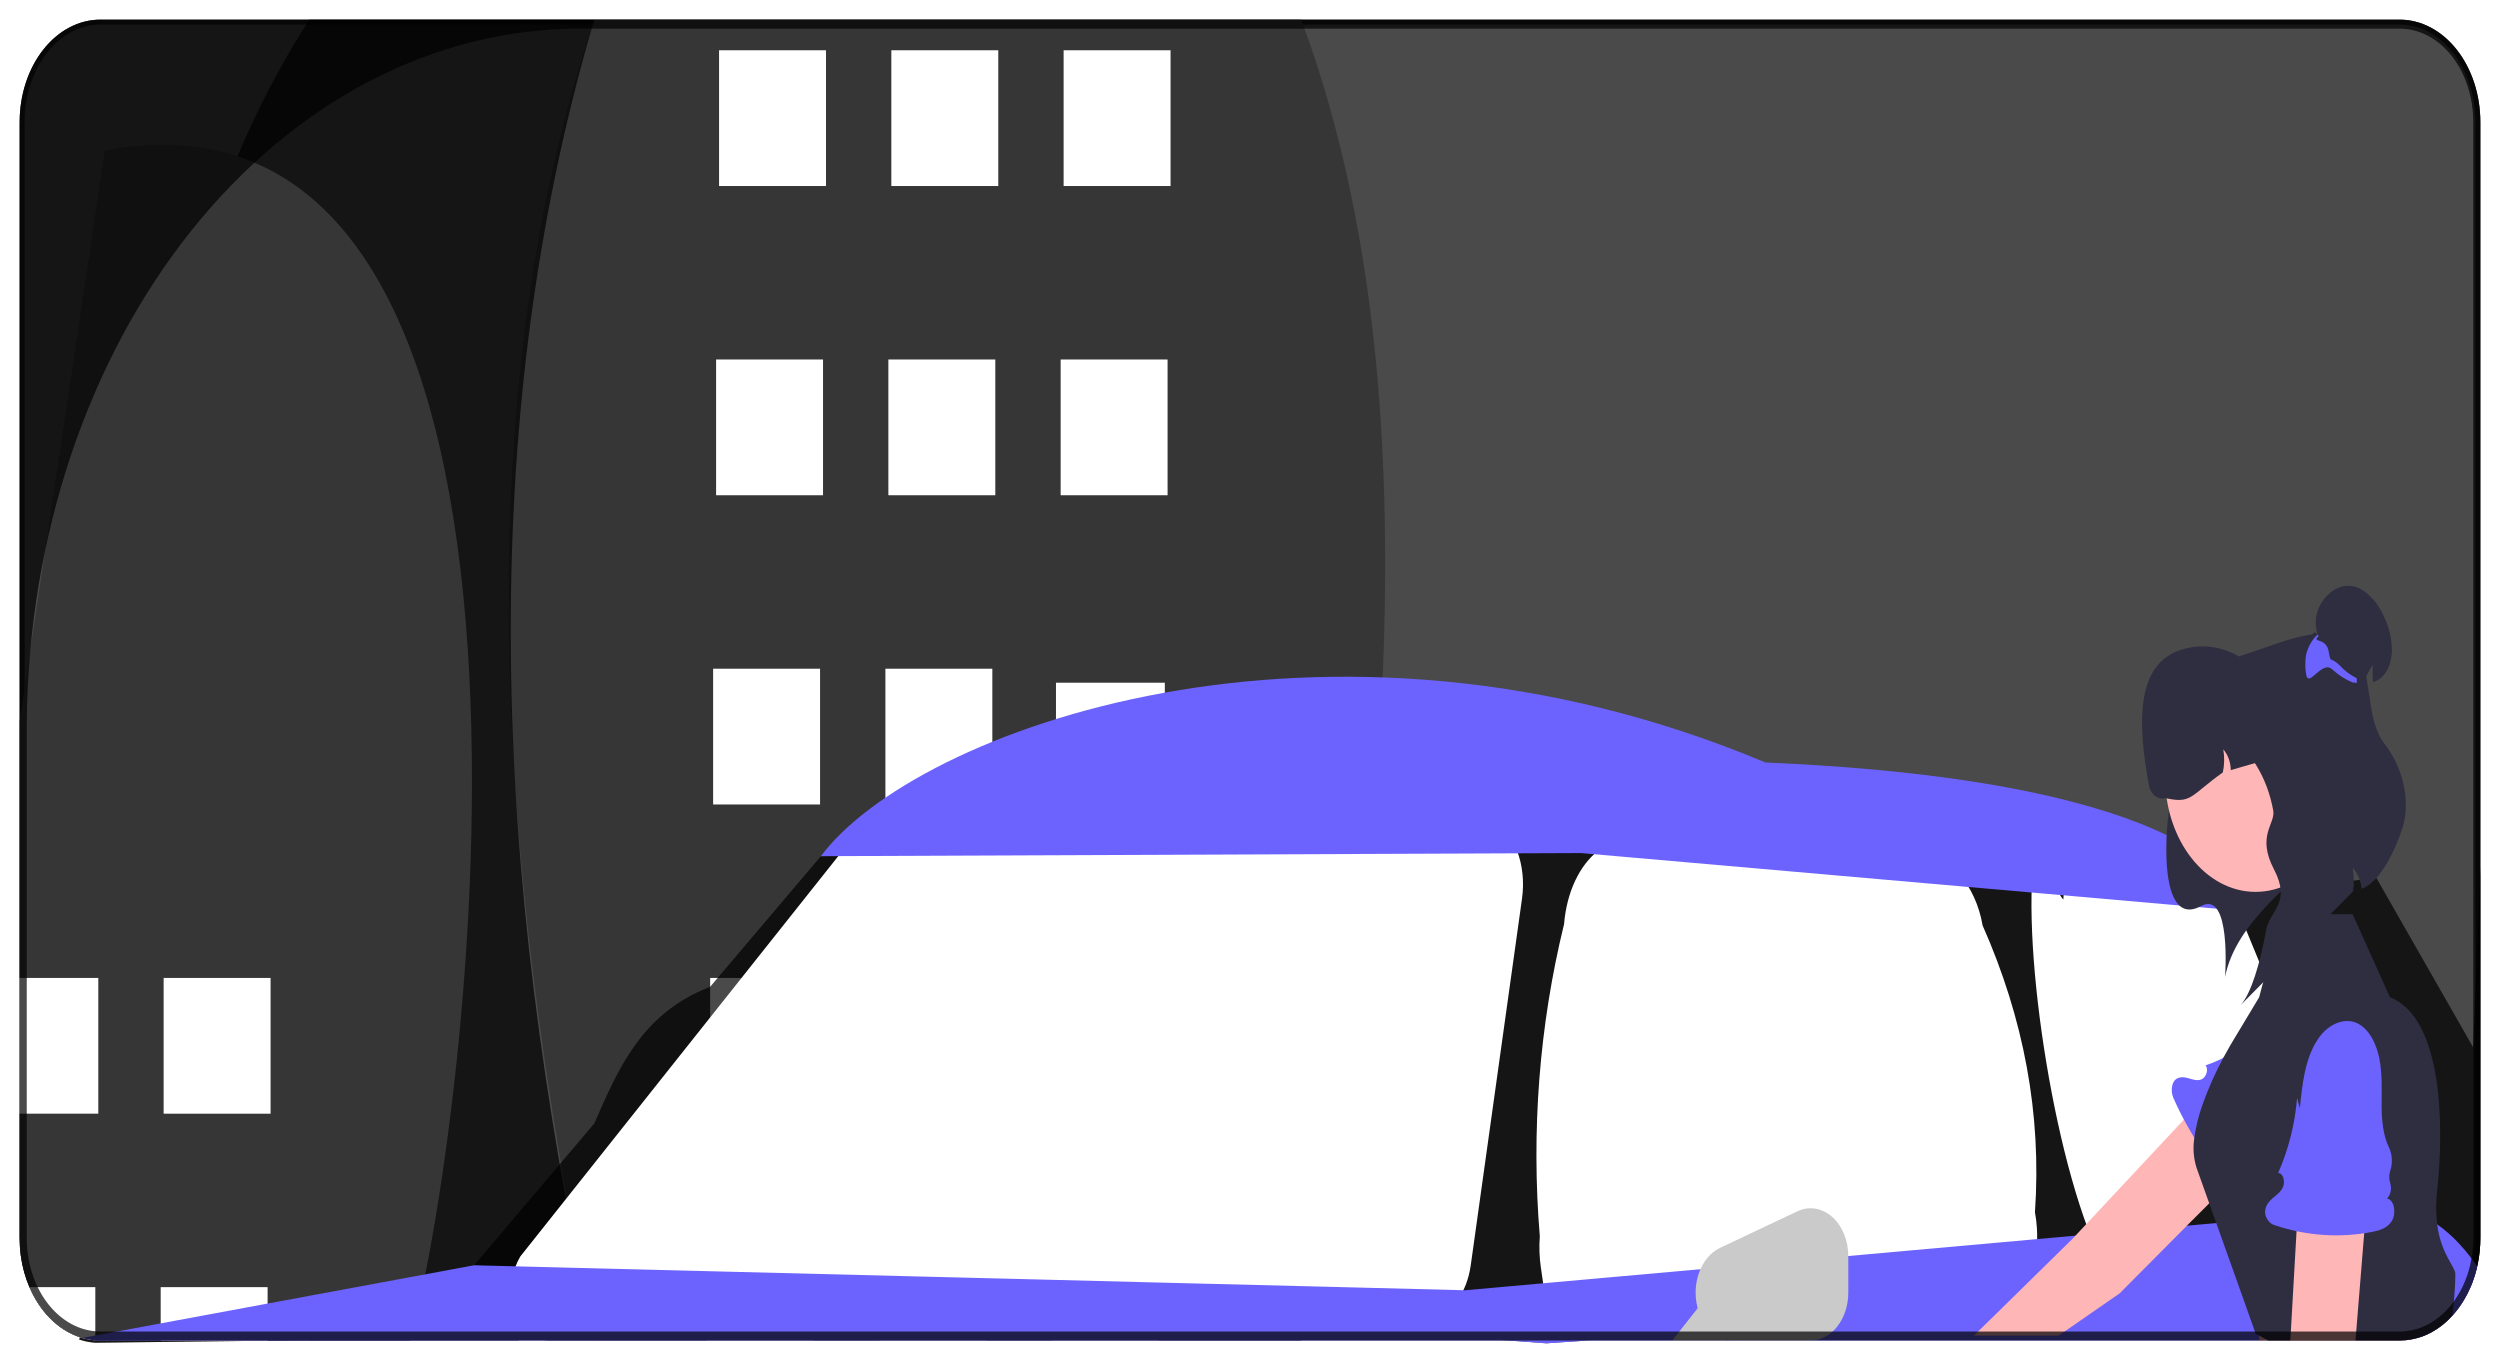 <svg width="509" height="278" viewBox="0 0 509 278" fill="none" xmlns="http://www.w3.org/2000/svg">
<g clip-path="url(#clip0_3_64)" filter="url(#filter0_d_3_64)">
<path d="M499.225 263.201L499.23 263.196C500.557 261.673 501.677 259.872 502.538 257.866C503.821 254.876 504.497 251.519 504.5 248.105V20.827C504.495 15.404 502.795 10.223 499.797 6.417C496.801 2.613 492.769 0.507 488.596 0.5H20.404C16.231 0.507 12.199 2.613 9.203 6.417C6.205 10.223 4.505 15.404 4.5 20.826V248.105C4.499 252.735 5.737 257.219 7.999 260.821C10.259 264.423 13.399 266.916 16.885 267.927C16.885 267.927 16.885 267.927 16.885 267.927L16.745 268.408C17.62 268.661 18.51 268.82 19.406 268.885L499.225 263.201ZM499.225 263.201C499.132 263.311 499.041 263.411 498.95 263.501L498.941 263.511L498.932 263.521C497.729 264.857 496.374 265.945 494.919 266.749L494.915 266.751C494.271 267.114 493.608 267.418 492.932 267.661L499.225 263.201Z" fill="black" fill-opacity="0.71"/>
<path d="M499.225 263.201L499.23 263.196C500.557 261.673 501.677 259.872 502.538 257.866C503.821 254.876 504.497 251.519 504.5 248.105V20.827C504.495 15.404 502.795 10.223 499.797 6.417C496.801 2.613 492.769 0.507 488.596 0.5H20.404C16.231 0.507 12.199 2.613 9.203 6.417C6.205 10.223 4.505 15.404 4.5 20.826V248.105C4.499 252.735 5.737 257.219 7.999 260.821C10.259 264.423 13.399 266.916 16.885 267.927C16.885 267.927 16.885 267.927 16.885 267.927L16.745 268.408C17.62 268.661 18.51 268.82 19.406 268.885L499.225 263.201ZM499.225 263.201C499.132 263.311 499.041 263.411 498.95 263.501L498.941 263.511L498.932 263.521C497.729 264.857 496.374 265.945 494.919 266.749L494.915 266.751C494.271 267.114 493.608 267.418 492.932 267.661L499.225 263.201Z" stroke="#1E1E1E"/>
<path d="M499.225 263.201L499.23 263.196C500.557 261.673 501.677 259.872 502.538 257.866C503.821 254.876 504.497 251.519 504.5 248.105V20.827C504.495 15.404 502.795 10.223 499.797 6.417C496.801 2.613 492.769 0.507 488.596 0.5H20.404C16.231 0.507 12.199 2.613 9.203 6.417C6.205 10.223 4.505 15.404 4.5 20.826V248.105C4.499 252.735 5.737 257.219 7.999 260.821C10.259 264.423 13.399 266.916 16.885 267.927C16.885 267.927 16.885 267.927 16.885 267.927L16.745 268.408C17.62 268.661 18.51 268.82 19.406 268.885L499.225 263.201ZM499.225 263.201C499.132 263.311 499.041 263.411 498.95 263.501L498.941 263.511L498.932 263.521C497.729 264.857 496.374 265.945 494.919 266.749L494.915 266.751C494.271 267.114 493.608 267.418 492.932 267.661L499.225 263.201Z" stroke="black" stroke-opacity="0.2"/>
<path d="M121.001 1.52588e-05C95.346 75.974 100.266 168.239 121.001 268.931H264.932C282.931 168.124 292.043 72.83 264.932 1.52588e-05H121.001Z" fill="#373636"/>
<path d="M62.949 1.52588e-05C16.07 73.245 29.149 167.463 62.949 268.931H121.001C100.066 173.073 96.643 82.413 121.001 1.52588e-05H62.949Z" fill="black" fill-opacity="0.71"/>
<path d="M238.324 6.234H216.553V33.874H238.324V6.234Z" fill="white"/>
<path d="M203.249 6.234H181.478V33.874H203.249V6.234Z" fill="white"/>
<path d="M168.174 6.234H146.403V33.874H168.174V6.234Z" fill="white"/>
<path d="M237.719 69.192H215.948V96.832H237.719V69.192Z" fill="white"/>
<path d="M202.644 69.192H180.873V96.832H202.644V69.192Z" fill="white"/>
<path d="M167.569 69.192H145.798V96.832H167.569V69.192Z" fill="white"/>
<path d="M237.158 135H214.998V160H237.158V135Z" fill="white"/>
<path d="M202.039 132.15H180.269V159.79H202.039V132.15Z" fill="white"/>
<path d="M166.964 132.15H145.194V159.79H166.964V132.15Z" fill="white"/>
<path d="M236.509 195.108H214.739V222.748H236.509V195.108Z" fill="white"/>
<path d="M201.434 195.108H179.664V222.748H201.434V195.108Z" fill="white"/>
<path d="M166.36 195.108H144.589V222.748H166.36V195.108Z" fill="white"/>
<path d="M235.906 258.063H214.131V268.931H235.906V258.063Z" fill="white"/>
<path d="M200.829 258.063H179.061V268.931H200.829V258.063Z" fill="white"/>
<path d="M165.751 258.063H143.984V268.931H165.751V258.063Z" fill="white"/>
<path d="M4 142.845V248.105C3.999 252.821 5.26 257.399 7.575 261.087C9.891 264.775 13.124 267.357 16.745 268.408C17.62 268.661 18.51 268.82 19.406 268.885C19.731 268.922 20.071 268.931 20.404 268.931H83.509C96.758 219.67 121.117 8.261 21.351 26.618L4 142.845Z" fill="#373636"/>
<path d="M55.087 195.108H33.317V222.748H55.087V195.108Z" fill="white"/>
<path d="M20.013 195.108H4V222.744H20.013V195.108Z" fill="white"/>
<path d="M54.483 258.063H32.715V268.931H54.483V258.063Z" fill="white"/>
<path d="M5.995 258.063C7.112 260.652 8.647 262.912 10.499 264.694C12.352 266.477 14.481 267.743 16.745 268.408C17.62 268.661 18.51 268.82 19.406 268.885V258.063H5.995Z" fill="white"/>
<path d="M505 172.373V248.105C504.997 251.584 504.309 255.008 502.997 258.063L501.87 256.861L499.694 254.548L487.649 241.762L490.642 257.421L487.122 257.66L486.847 257.678L480.456 258.118L474.868 258.504H474.846L466.872 259.055L459.086 259.587L456.49 259.761L439.957 260.9L432.908 261.386L429.713 261.606L421.261 262.185L409.926 262.965L407.822 263.112L374.552 265.397L353.391 266.856L350.109 267.077L349.863 267.095L348.526 267.187H348.519L345.62 267.389L341.456 267.673L334.711 268.132L331.732 268.334L323.143 268.931L314.866 269.5L307.044 268.931L281.82 267.095L265.467 265.902L264.932 265.865L235.906 263.754L214.131 262.166L200.829 261.202L179.061 259.615L169.026 258.889L165.751 258.651L157.698 258.063L121.001 255.392L118.268 255.19L118.117 255.181L104.822 254.218L96.522 253.612L113.96 233.043L114.198 232.758L121.001 224.736C125.896 213.584 130.595 202.322 144.591 196.907L146.116 195.108L167.132 170.317L170.718 170.252L264.932 168.674L279.16 168.435L308.309 167.949L318.871 167.774L326.671 168.352L394.252 173.382L398.655 173.713L421.124 175.383L441.916 176.925L451.799 177.659L454.213 177.843L454.372 177.852L455.587 177.944L458.84 177.577L462.838 177.127L464.32 176.962L465 176.879L479.234 175.282L480.427 175.145L483.832 174.759L503.554 209.27L505 172.373Z" fill="black" fill-opacity="0.71"/>
<path d="M428.69 254.233C418.674 235.825 411.374 189.087 414.231 169.791C414.106 169.161 420.081 179.747 420.1 179.09C420.195 175.849 422.014 173.337 424.164 173.48L451.172 175.277C451.841 175.35 452.482 175.645 453.033 176.131C453.584 176.618 454.024 177.279 454.311 178.049L474.731 227.699C475.053 228.492 475.246 229.36 475.299 230.251C475.498 233.482 473.923 236.344 471.781 236.644L435.569 241.722C435.45 241.739 435.33 241.747 435.21 241.747C433.49 241.742 429.187 256.717 428.69 254.233Z" fill="white"/>
<path d="M313.72 254.062L313.985 255.888L315.013 262.919C315.22 264.349 315.542 265.748 315.972 267.095C316.1 267.517 316.246 267.93 316.4 268.334C316.477 268.536 316.554 268.729 316.64 268.931H390.79L403.097 267.123L403.251 267.095C405.787 266.652 408.145 265.185 409.974 262.91C411.491 260.991 412.695 258.711 413.517 256.201C414.338 253.69 414.761 250.998 414.761 248.279C414.778 247.52 414.761 246.76 414.71 246.003C414.643 244.93 414.511 243.865 414.316 242.818C415.701 222.855 412.052 203.394 403.653 184.406C402.965 180.347 401.279 176.671 398.84 173.906C396.836 171.653 394.286 170.338 391.612 170.179L331.756 167.058C329.476 166.965 327.227 167.742 325.298 169.289C321.633 172.171 318.969 177.604 318.447 184.14C313.408 204.682 311.727 226.314 313.505 247.71C313.341 249.829 313.413 251.968 313.72 254.062Z" fill="white"/>
<path d="M291.806 263.421L138.012 257.738C136.078 257.667 107.484 271.993 106.096 269.765C103.056 264.886 102.981 256.853 105.93 251.822L173.115 167.232C173.73 166.087 174.549 165.142 175.505 164.473C176.461 163.803 177.528 163.428 178.619 163.378H302.417C303.002 163.378 303.585 163.488 304.145 163.704C308.271 165.284 310.842 172.099 309.887 178.926L299.448 253.594C298.633 259.338 295.541 263.405 291.976 263.424C291.92 263.424 291.863 263.423 291.806 263.421Z" fill="white"/>
<path d="M452.583 181.127L321.877 169.683L167.132 170.319C186.167 144.764 269.832 113.606 359.436 151.245C449.077 155.059 455.587 177.948 455.587 177.948L456.705 180.173L452.583 181.127Z" fill="#6C63FF"/>
<path d="M504.364 253.832C504.035 255.303 503.576 256.722 502.997 258.063C502.117 260.113 500.971 261.959 499.607 263.525C499.506 263.644 499.404 263.754 499.303 263.855C498.066 265.23 496.668 266.354 495.161 267.187C494.492 267.563 493.804 267.879 493.1 268.132C492.638 268.297 492.161 268.444 491.683 268.554C491.037 268.717 490.382 268.825 489.724 268.876C489.355 268.912 488.98 268.931 488.596 268.931H323.143L314.866 269.5L307.044 268.931H20.404C20.071 268.931 19.731 268.922 19.406 268.885C18.51 268.82 17.62 268.661 16.745 268.407L19.406 267.912L23.816 267.095L32.715 265.443L54.483 261.404L62.949 259.835L83.509 256.026L86.943 255.392L96.522 253.612L104.974 253.823L117.907 254.153H118.066L121.001 254.227L140.658 254.722L147.88 254.906L200.858 256.237L205.701 256.356L212.924 256.54L235.92 257.127L264.932 257.852L266.87 257.898L297.934 258.687L298.339 258.697L314.186 257.274L329.693 255.888L341.441 254.842L345.229 254.502L345.374 254.493L346.213 254.419L346.762 254.364L351.374 253.951L368.631 252.409L376.316 251.721L379.627 251.427L383.09 251.115L414.762 248.279L423.582 247.49H423.589L428.411 247.058L437.253 246.269H437.26L446.348 245.452H446.355L449.883 245.14L451.235 245.021L461.529 244.103L467.754 243.543L478.439 242.588L481.743 242.295L486.182 241.891L487.396 241.781L487.649 241.762C487.649 241.762 491.365 241.863 496.209 245.278C497.743 246.363 499.193 247.629 500.539 249.059C501.473 250.044 502.361 251.095 503.2 252.207C503.59 252.721 503.973 253.263 504.364 253.832Z" fill="#6C63FF"/>
<path d="M340.465 268.931H351.678L350.651 267.719L350.124 267.095L350.109 267.077L347.745 264.296L345.866 262.074L344.34 264.011L343.726 264.791L341.911 267.095L341.456 267.673L340.465 268.931Z" fill="#CACACA"/>
<path d="M401.894 267.931H419.136L421.789 266.095L429.713 260.606L431.578 259.312L446.348 244.452H446.355L450.064 240.726L451.987 238.789L454.365 236.393L466.113 224.58C466.438 224.253 466.74 223.891 467.017 223.497C467.656 222.577 468.141 221.501 468.442 220.335C468.743 219.169 468.853 217.937 468.766 216.715C468.761 216.609 468.749 216.505 468.73 216.402C468.601 215.057 468.235 213.767 467.658 212.627C467.08 211.487 466.308 210.528 465.397 209.821C464.114 208.822 462.613 208.366 461.113 208.52C459.612 208.673 458.188 209.428 457.047 210.675L448.43 219.899L444.988 223.58L431.665 237.844L423.589 246.49H423.582L422.042 248.142L407.822 262.112L403.759 266.095L401.894 267.931Z" fill="#FFB6B6"/>
<path d="M461.59 236.689C462.045 236.768 462.508 236.655 462.908 236.368C463.308 236.081 463.622 235.635 463.803 235.099C464.036 234.444 464.424 233.897 464.914 233.535C465.01 233.466 465.108 233.405 465.21 233.353C465.828 233.058 466.381 232.577 466.821 231.952C467.262 231.328 467.577 230.577 467.74 229.765C468.247 227.081 469.872 224.477 471.504 222.468C473.291 220.271 475.198 218.164 476.519 215.487C478.424 211.626 478.958 206.207 475.283 202.986C473.703 201.647 471.808 201.04 469.917 201.268C465.958 201.677 462.684 204.744 459.574 207.716L460.353 205.775C457.001 209.097 453.155 211.525 449.045 212.913C449.756 213.734 449.14 215.375 448.227 215.756C447.315 216.138 446.331 215.736 445.391 215.483C444.206 215.163 442.742 215.191 442.274 216.987C442.172 217.42 442.141 217.876 442.184 218.325C442.228 218.775 442.343 219.208 442.525 219.597C445.826 227.055 450.306 233.565 455.684 238.719C456.879 239.862 458.266 240.988 459.752 240.764C461.238 240.54 462.502 238.195 461.59 236.689Z" fill="#6C63FF"/>
<path d="M458.312 251.877L459.086 259.587L459.838 267.095L459.917 267.894L460.026 268.931H488.596C488.98 268.931 489.355 268.912 489.724 268.876C490.382 268.825 491.037 268.717 491.683 268.554L492.009 266.599L492.197 265.434L480.246 260.652L474.868 258.504H474.853L467.082 255.383L458.312 251.877Z" fill="#FFB6B6"/>
<path d="M447.215 233.759C447.801 235.402 448.589 237.595 449.471 240.083C449.666 240.615 449.861 241.166 450.064 241.726C450.44 242.79 450.83 243.892 451.235 245.021C453.02 250.041 454.965 255.493 456.491 259.761C457.756 263.332 458.739 266.085 459.093 267.095C459.202 267.38 459.252 267.526 459.252 267.526L459.917 267.894L461.819 268.931H488.596C488.98 268.931 489.356 268.912 489.724 268.876C490.382 268.825 491.037 268.717 491.683 268.554C492.161 268.444 492.638 268.297 493.1 268.132C493.804 267.879 494.492 267.563 495.161 267.187C496.669 266.354 498.066 265.23 499.303 263.855C499.361 263.222 499.477 262.203 499.6 260.964C499.793 259.113 499.897 257.25 499.911 255.383C499.911 253.887 497.019 251.464 496.209 245.278C495.937 243.018 495.934 240.719 496.202 238.458C497.698 224.525 497.171 203.203 486.594 199.036L478.989 182.129H464.479L462.122 190.95V190.959L460.77 196.017L459.961 199.036L459.787 199.33L454.611 207.949C454.611 207.949 453.787 209.279 452.659 211.381V211.391C451.031 214.396 449.616 217.578 448.43 220.9C447.655 223.051 447.097 225.318 446.767 227.646C446.444 229.695 446.6 231.82 447.215 233.759Z" fill="#2F2E41"/>
<path d="M477.793 165.09C467.132 175.386 455.26 183.58 453.022 194.911C453.022 194.911 454.363 177.108 448.11 180.483C437.603 186.152 441.158 155.317 444.104 150.275C449.015 141.871 465.573 137.096 465.573 137.096L477.32 145.283L477.793 165.09Z" fill="#2F2E41"/>
<path d="M459.23 177.584C469.398 177.584 477.641 167.119 477.641 154.209C477.641 141.299 469.398 130.833 459.23 130.833C449.061 130.833 440.818 141.299 440.818 154.209C440.818 167.119 449.061 177.584 459.23 177.584Z" fill="#FFB6B6"/>
<path d="M465.86 145.265L466.569 149.216L454.184 152.795C454.173 151.996 454.032 151.209 453.77 150.482C453.507 149.756 453.13 149.106 452.661 148.573C452.928 150.122 452.897 151.73 452.572 153.261C445.892 158.02 446.276 159.706 440.878 158.492C440.516 158.597 440.141 158.61 439.775 158.531C439.409 158.452 439.058 158.282 438.744 158.03C438.43 157.779 438.157 157.452 437.942 157.067C437.728 156.683 437.575 156.248 437.492 155.788C435.32 143.675 434.607 131.295 444.101 128.288C446.408 127.555 448.808 127.415 451.159 127.876C453.51 128.336 455.765 129.387 457.792 130.969C459.818 132.55 461.576 134.629 462.961 137.084C464.347 139.539 465.333 142.32 465.86 145.265Z" fill="#2F2E41"/>
<path d="M462.831 161.028C462.225 157.653 461.036 154.492 459.351 151.772C457.665 149.051 455.525 146.84 453.085 145.296C450.645 143.753 447.966 142.917 445.24 142.848C442.515 142.779 439.811 143.478 437.324 144.897C438.186 141.669 439.929 138.94 442.238 137.203L456.179 129.519C463.056 127.531 473.941 121.89 478.908 127.292C483.484 132.255 481.257 141.969 485.471 147.409C490.089 153.372 490.481 160.421 489.172 164.476C487.657 169.167 484.625 175.567 480.843 176.953C480.646 175.302 479.997 173.792 479.011 172.687C479.283 174.261 479.307 175.887 479.081 177.472L456.179 200.661C458.318 198.3 460.141 192.214 461.396 185.36C462.138 181.302 466.571 179.878 462.976 172.992C459.381 166.107 463.319 163.75 462.831 161.028Z" fill="#2F2E41"/>
<path d="M481.173 135.163L481.109 135.326C481.031 135.544 480.952 135.761 480.888 135.988L480.881 135.997C480.531 136.16 480.138 135.897 479.753 135.48C479.813 136.46 479.856 137.409 479.888 138.338L467.696 132.281C469.816 132.746 470.13 123.168 471.651 125.003C471.736 125.103 471.815 125.203 471.893 125.302C471.704 124.725 471.574 124.119 471.508 123.499C471.443 122.721 471.491 121.934 471.651 121.179C471.653 121.175 471.655 121.171 471.657 121.166C471.658 121.162 471.658 121.157 471.658 121.152C471.81 120.468 472.046 119.82 472.357 119.23C472.807 118.373 473.375 117.627 474.035 117.028C474.877 116.211 475.858 115.658 476.9 115.412C477.942 115.166 479.015 115.236 480.031 115.614C482.36 116.733 484.285 118.896 485.442 121.695C486.497 123.85 487.035 126.347 486.991 128.882C486.948 129.548 486.835 130.203 486.656 130.831C486.433 131.713 486.053 132.517 485.546 133.182C485.038 133.847 484.416 134.354 483.729 134.665C483.558 134.737 483.358 134.819 483.144 134.918C483.029 133.739 483.022 132.547 483.122 131.366C482.328 132.502 481.672 133.782 481.173 135.163Z" fill="#2F2E41"/>
<path d="M469.366 131.665C469.382 132.17 469.43 132.673 469.509 133.169C469.515 133.233 469.525 133.297 469.538 133.359C470.037 136.178 472.743 130.314 474.834 132.281C476.138 133.473 477.584 134.391 479.117 135C479.182 134.773 479.753 135.217 479.831 135C479.853 134.946 479.81 134.148 479.831 134.094C478.527 133.456 477.319 132.536 476.262 131.375C474.299 129.535 474.577 131.257 474.121 128.656C473.592 125.656 470.48 126.943 472.079 125.52L471.893 125.194C470.758 126.189 469.92 127.642 469.516 129.317C469.517 129.322 469.516 129.327 469.515 129.332C469.514 129.337 469.512 129.341 469.509 129.345C469.39 130.108 469.342 130.887 469.366 131.665Z" fill="#6C63FF"/>
<path d="M466.308 268.931H479.574L479.726 267.095L480.246 260.652L480.456 258.118L481.352 247.095L481.743 242.295L482.603 231.712L482.892 228.151C483.076 225.792 482.523 223.436 481.352 221.591C480.181 219.745 478.486 218.557 476.632 218.284C476.363 218.244 476.093 218.223 475.822 218.219H475.8C475.472 218.224 475.143 218.251 474.817 218.302C473.146 218.606 471.614 219.654 470.494 221.257C469.435 222.762 468.809 224.677 468.715 226.691L468.708 226.829V226.838L468.079 237.889L467.754 243.543L467.58 246.673L467.082 255.383L466.872 259.055L466.416 267.095L466.308 268.931Z" fill="#FFB6B6"/>
<path d="M485.994 240.02C486.356 239.662 486.616 239.163 486.733 238.599C486.85 238.035 486.818 237.438 486.642 236.9C486.435 236.23 486.398 235.495 486.536 234.797C486.563 234.662 486.598 234.53 486.64 234.402C486.904 233.633 487.019 232.795 486.974 231.959C486.93 231.122 486.726 230.312 486.382 229.596C485.222 227.262 484.887 223.967 484.895 221.081C484.902 217.923 485.045 214.718 484.457 211.649C483.609 207.222 480.926 202.954 476.544 204.046C474.686 204.548 473.021 205.847 471.829 207.725C469.296 211.609 468.741 216.727 468.246 221.629L467.695 219.567C467.229 224.933 465.913 230.124 463.828 234.828C464.787 234.755 465.282 236.461 464.861 237.557C464.439 238.653 463.525 239.267 462.726 239.944C461.719 240.798 460.712 242.149 461.399 243.828C461.572 244.223 461.808 244.569 462.091 244.844C462.375 245.118 462.7 245.315 463.046 245.423C469.556 247.627 476.355 248.098 483.016 246.807C484.495 246.519 486.098 246.044 487.01 244.536C487.921 243.029 487.48 240.243 485.994 240.02Z" fill="#6C63FF"/>
<path d="M345.229 259.183C345.229 261.768 346.038 264.248 347.478 266.076C348.918 267.904 350.871 268.931 352.907 268.931H368.638C370.675 268.931 372.627 267.904 374.067 266.076C375.507 264.248 376.316 261.768 376.316 259.183V251.751C376.316 250.178 376.016 248.629 375.442 247.235C374.868 245.841 374.037 244.644 373.02 243.747C372.002 242.849 370.829 242.277 369.6 242.08C368.37 241.883 367.122 242.067 365.961 242.616L350.23 250.047C348.762 250.741 347.496 251.988 346.602 253.621C345.708 255.254 345.229 257.194 345.229 259.183Z" fill="#CACACA"/>
<path d="M20.404 267.095C20.071 267.095 19.738 267.077 19.406 267.049V267.912L23.816 267.095H20.404ZM83.509 267.095V268.931H121.001V267.095H83.509ZM281.82 267.095L307.044 268.931H323.144L331.732 268.334L334.711 268.132L341.456 267.673L345.62 267.389L348.519 267.187H348.526L349.864 267.095H281.82ZM488.596 267.095H487.237L487.317 268.931H488.596C488.98 268.931 489.355 268.912 489.724 268.876L489.789 267.728L489.833 267.022C489.422 267.074 489.009 267.098 488.596 267.095ZM20.404 267.095C20.071 267.095 19.738 267.077 19.406 267.049V267.912L23.816 267.095H20.404ZM83.509 267.095V268.931H121.001V267.095H83.509ZM281.82 267.095L307.044 268.931H323.144L331.732 268.334L334.711 268.132L341.456 267.673L345.62 267.389L348.519 267.187H348.526L349.864 267.095H281.82ZM20.404 267.095C20.071 267.095 19.738 267.077 19.406 267.049V267.912L23.816 267.095H20.404ZM32.715 267.095V268.931H165.751V267.095H32.715ZM281.82 267.095L307.044 268.931H323.144L331.732 268.334L334.711 268.132L341.456 267.673L345.62 267.389L348.519 267.187H348.526L349.864 267.095H281.82ZM488.596 267.095H431.947C431.867 267.701 431.795 268.316 431.73 268.931H488.596C488.98 268.931 489.355 268.912 489.724 268.876L489.789 267.728L489.833 267.022C489.422 267.074 489.009 267.098 488.596 267.095ZM20.404 267.095C20.071 267.095 19.738 267.077 19.406 267.049V267.912L23.816 267.095H20.404ZM20.404 267.095C20.071 267.095 19.738 267.077 19.406 267.049V267.912L23.816 267.095H20.404ZM20.404 267.095C20.071 267.095 19.738 267.077 19.406 267.049V267.912L23.816 267.095H20.404ZM20.404 267.095C20.071 267.095 19.738 267.077 19.406 267.049V267.912L23.816 267.095H20.404ZM20.404 267.095C20.071 267.095 19.738 267.077 19.406 267.049V267.912L23.816 267.095H20.404ZM20.404 267.095C20.071 267.095 19.738 267.077 19.406 267.049V267.912L23.816 267.095H20.404ZM20.404 267.095C20.071 267.095 19.738 267.077 19.406 267.049V267.912L23.816 267.095H20.404ZM20.404 267.095C20.071 267.095 19.738 267.077 19.406 267.049C17.027 266.851 14.72 265.931 12.678 264.368C10.637 262.804 8.92 260.643 7.673 258.063H5.995C7.112 260.652 8.647 262.912 10.499 264.695C12.352 266.477 14.481 267.743 16.745 268.408L19.406 267.912L23.816 267.095H20.404ZM488.596 1.52588e-05H20.404C16.055 0.007 11.885 2.203 8.81 6.107C5.735 10.011 4.005 15.305 4 20.826V248.105C3.999 252.821 5.26 257.399 7.575 261.087C9.891 264.775 13.124 267.357 16.745 268.408C17.62 268.661 18.51 268.82 19.406 268.885C19.731 268.922 20.071 268.931 20.404 268.931H488.596C488.98 268.931 489.355 268.912 489.724 268.876C490.382 268.825 491.037 268.717 491.683 268.554C492.161 268.444 492.638 268.297 493.1 268.132C493.804 267.879 494.492 267.563 495.161 267.187C496.668 266.354 498.066 265.23 499.303 263.855C499.404 263.754 499.506 263.644 499.607 263.525C500.971 261.959 502.117 260.113 502.997 258.063C504.309 255.008 504.997 251.584 505 248.105V20.826C504.995 15.305 503.265 10.011 500.19 6.107C497.115 2.203 492.945 0.007 488.596 1.52588e-05ZM503.554 248.105C503.554 249.485 503.435 250.86 503.2 252.207C502.923 253.828 502.476 255.393 501.87 256.861C501.306 258.242 500.609 259.527 499.795 260.688V260.698L499.788 260.707C499.73 260.789 499.665 260.881 499.6 260.964C497.814 263.439 495.541 265.265 493.014 266.251C492.782 266.342 492.551 266.425 492.32 266.508C492.218 266.544 492.117 266.572 492.009 266.599C491.293 266.811 490.566 266.952 489.833 267.022C489.422 267.074 489.009 267.098 488.596 267.095H20.404C20.071 267.095 19.738 267.077 19.406 267.049C15.621 266.725 12.075 264.589 9.483 261.072C6.891 257.556 5.448 252.921 5.446 248.105V144.727C5.446 144.094 5.446 143.469 5.453 142.845C5.83 105.272 17.854 69.4 38.92 43.005C59.986 16.61 88.397 1.819 117.994 1.836H488.596C490.561 1.835 492.506 2.326 494.321 3.28C496.136 4.234 497.785 5.633 499.174 7.397C500.563 9.16 501.665 11.254 502.416 13.558C503.168 15.862 503.554 18.332 503.554 20.826L503.554 248.105ZM20.404 267.095C20.071 267.095 19.738 267.077 19.406 267.049V267.912L23.816 267.095H20.404ZM20.404 267.095C20.071 267.095 19.738 267.077 19.406 267.049V267.912L23.816 267.095H20.404ZM20.404 267.095C20.071 267.095 19.738 267.077 19.406 267.049V267.912L23.816 267.095H20.404ZM20.404 267.095C20.071 267.095 19.738 267.077 19.406 267.049V267.912L23.816 267.095H20.404ZM20.404 267.095C20.071 267.095 19.738 267.077 19.406 267.049V267.912L23.816 267.095H20.404ZM20.404 267.095C20.071 267.095 19.738 267.077 19.406 267.049V267.912L23.816 267.095H20.404ZM20.404 267.095C20.071 267.095 19.738 267.077 19.406 267.049V267.912L23.816 267.095H20.404ZM20.404 267.095C20.071 267.095 19.738 267.077 19.406 267.049V267.912L23.816 267.095H20.404ZM281.82 267.095L307.044 268.931H323.144L331.732 268.334L334.711 268.132L341.456 267.673L345.62 267.389L348.519 267.187H348.526L349.864 267.095H281.82ZM83.509 267.095V268.931H121.001V267.095H83.509ZM20.404 267.095C20.071 267.095 19.738 267.077 19.406 267.049V267.912L23.816 267.095H20.404ZM281.82 267.095L307.044 268.931H323.144L331.732 268.334L334.711 268.132L341.456 267.673L345.62 267.389L348.519 267.187H348.526L349.864 267.095H281.82ZM83.509 267.095V268.931H121.001V267.095H83.509ZM20.404 267.095C20.071 267.095 19.738 267.077 19.406 267.049V267.912L23.816 267.095H20.404ZM488.596 267.095H487.237L487.317 268.931H488.596C488.98 268.931 489.355 268.912 489.724 268.876L489.789 267.728L489.833 267.022C489.422 267.074 489.009 267.098 488.596 267.095ZM281.82 267.095L307.044 268.931H323.144L331.732 268.334L334.711 268.132L341.456 267.673L345.62 267.389L348.519 267.187H348.526L349.864 267.095H281.82ZM83.509 267.095V268.931H121.001V267.095H83.509Z" fill="black" fill-opacity="0.71"/>
</g>
<defs>
<filter id="filter0_d_3_64" x="0" y="0" width="509" height="278" filterUnits="userSpaceOnUse" color-interpolation-filters="sRGB">
<feFlood flood-opacity="0" result="BackgroundImageFix"/>
<feColorMatrix in="SourceAlpha" type="matrix" values="0 0 0 0 0 0 0 0 0 0 0 0 0 0 0 0 0 0 127 0" result="hardAlpha"/>
<feOffset dy="4"/>
<feGaussianBlur stdDeviation="2"/>
<feComposite in2="hardAlpha" operator="out"/>
<feColorMatrix type="matrix" values="0 0 0 0 0 0 0 0 0 0 0 0 0 0 0 0 0 0 0.25 0"/>
<feBlend mode="normal" in2="BackgroundImageFix" result="effect1_dropShadow_3_64"/>
<feBlend mode="normal" in="SourceGraphic" in2="effect1_dropShadow_3_64" result="shape"/>
</filter>
<clipPath id="clip0_3_64">
<rect width="501" height="270" fill="white" transform="translate(4)"/>
</clipPath>
</defs>
</svg>
